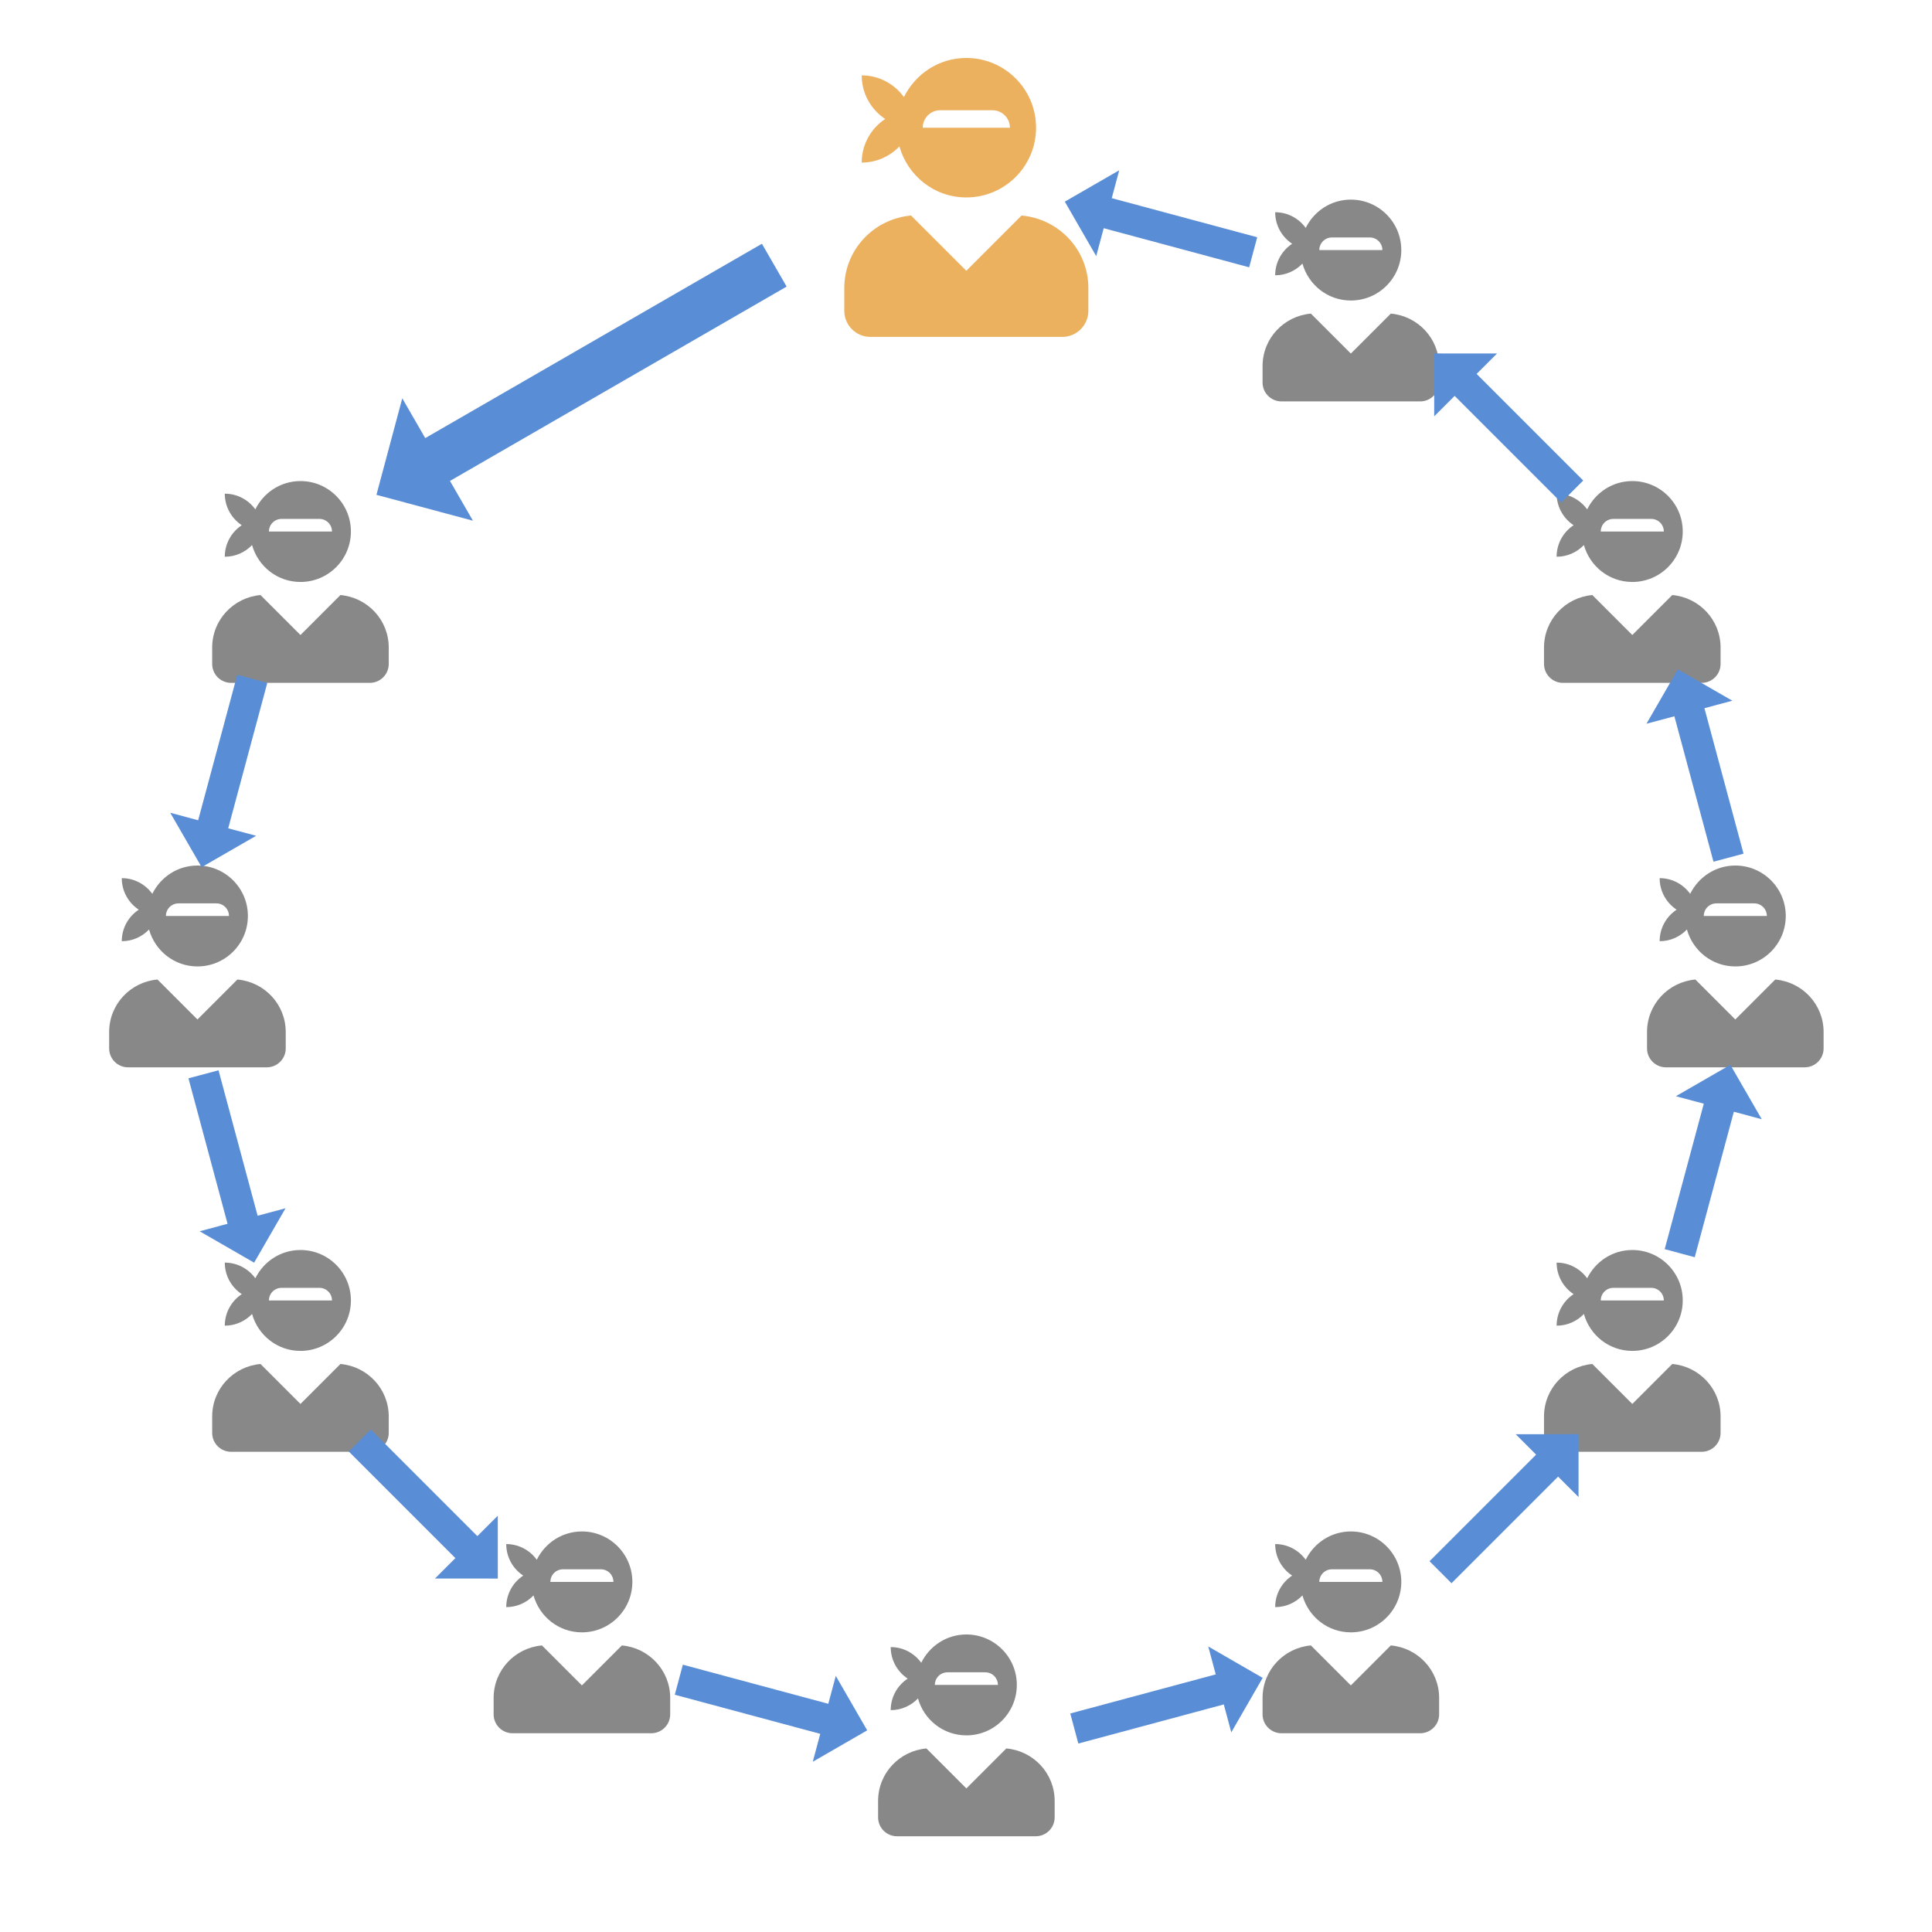 <?xml version="1.0" encoding="UTF-8" standalone="no"?>
<!DOCTYPE svg PUBLIC "-//W3C//DTD SVG 1.1//EN" "http://www.w3.org/Graphics/SVG/1.1/DTD/svg11.dtd">
<svg width="100%" height="100%" viewBox="0 0 500 500" version="1.1" xmlns="http://www.w3.org/2000/svg" xmlns:xlink="http://www.w3.org/1999/xlink" xml:space="preserve" xmlns:serif="http://www.serif.com/" style="fill-rule:evenodd;clip-rule:evenodd;stroke-linejoin:round;stroke-miterlimit:2;">
    <g transform="matrix(0.141,0,0,0.141,218.5,15)">
        <path d="M325.4,289.2L224,390.6L122.6,289.2C54,295.3 0,352.2 0,422.4L0,464C0,490.5 21.5,512 48,512L400,512C426.5,512 448,490.5 448,464L448,422.4C448,352.2 394,295.3 325.4,289.2ZM32,192C59.3,192 83.8,180.5 101.2,162.3C116.3,216.2 165.2,256 224,256C294.7,256 352,198.7 352,128C352,57.3 294.7,0 224,0C173.6,0 130.4,29.4 109.5,71.8C92.1,47.8 64,32 32,32C32,65.4 49.1,94.8 75.1,112C49.1,129.2 32,158.6 32,192ZM176,96L272,96C289.7,96 304,110.3 304,128L144,128C144,110.3 158.3,96 176,96Z" style="fill:rgb(235,177,95);fill-rule:nonzero;"/>
    </g>
    <g transform="matrix(0.102,1.38778e-17,-1.38778e-17,0.102,54.911,124.5)">
        <path d="M325.4,289.2L224,390.6L122.6,289.2C54,295.3 0,352.2 0,422.4L0,464C0,490.5 21.5,512 48,512L400,512C426.5,512 448,490.5 448,464L448,422.4C448,352.2 394,295.3 325.4,289.2ZM32,192C59.3,192 83.8,180.5 101.2,162.3C116.3,216.2 165.2,256 224,256C294.7,256 352,198.7 352,128C352,57.3 294.7,0 224,0C173.6,0 130.4,29.4 109.5,71.8C92.1,47.8 64,32 32,32C32,65.4 49.1,94.8 75.1,112C49.1,129.2 32,158.6 32,192ZM176,96L272,96C289.7,96 304,110.3 304,128L144,128C144,110.3 158.3,96 176,96Z" style="fill:rgb(136,136,136);fill-rule:nonzero;"/>
    </g>
    <g transform="matrix(0.102,-7.95363e-18,7.95363e-18,0.102,28.25,224)">
        <path d="M325.4,289.2L224,390.6L122.6,289.2C54,295.3 0,352.2 0,422.4L0,464C0,490.5 21.5,512 48,512L400,512C426.5,512 448,490.5 448,464L448,422.4C448,352.2 394,295.3 325.4,289.2ZM32,192C59.3,192 83.8,180.5 101.2,162.3C116.3,216.2 165.2,256 224,256C294.7,256 352,198.7 352,128C352,57.3 294.7,0 224,0C173.6,0 130.4,29.4 109.5,71.8C92.1,47.8 64,32 32,32C32,65.4 49.1,94.8 75.1,112C49.1,129.2 32,158.6 32,192ZM176,96L272,96C289.7,96 304,110.3 304,128L144,128C144,110.3 158.3,96 176,96Z" style="fill:rgb(136,136,136);fill-rule:nonzero;"/>
    </g>
    <g transform="matrix(0.102,-6.93889e-18,6.93889e-18,0.102,54.911,323.5)">
        <path d="M325.4,289.2L224,390.6L122.6,289.2C54,295.3 0,352.2 0,422.4L0,464C0,490.5 21.5,512 48,512L400,512C426.5,512 448,490.5 448,464L448,422.4C448,352.2 394,295.3 325.4,289.2ZM32,192C59.3,192 83.8,180.5 101.2,162.3C116.3,216.2 165.2,256 224,256C294.7,256 352,198.7 352,128C352,57.3 294.7,0 224,0C173.6,0 130.4,29.4 109.5,71.8C92.1,47.8 64,32 32,32C32,65.4 49.1,94.8 75.1,112C49.1,129.2 32,158.6 32,192ZM176,96L272,96C289.7,96 304,110.3 304,128L144,128C144,110.3 158.3,96 176,96Z" style="fill:rgb(136,136,136);fill-rule:nonzero;"/>
    </g>
    <g transform="matrix(0.102,6.93889e-18,-6.93889e-18,0.102,127.75,396.339)">
        <path d="M325.4,289.2L224,390.6L122.6,289.2C54,295.3 0,352.2 0,422.4L0,464C0,490.5 21.5,512 48,512L400,512C426.5,512 448,490.5 448,464L448,422.4C448,352.2 394,295.3 325.4,289.2ZM32,192C59.3,192 83.8,180.5 101.2,162.3C116.3,216.2 165.2,256 224,256C294.7,256 352,198.7 352,128C352,57.3 294.7,0 224,0C173.6,0 130.4,29.4 109.5,71.8C92.1,47.8 64,32 32,32C32,65.4 49.1,94.8 75.1,112C49.1,129.2 32,158.6 32,192ZM176,96L272,96C289.7,96 304,110.3 304,128L144,128C144,110.3 158.3,96 176,96Z" style="fill:rgb(136,136,136);fill-rule:nonzero;"/>
    </g>
    <g transform="matrix(0.102,1.43997e-18,-1.43997e-18,0.102,227.25,423)">
        <path d="M325.4,289.2L224,390.6L122.6,289.2C54,295.3 0,352.2 0,422.4L0,464C0,490.5 21.5,512 48,512L400,512C426.5,512 448,490.5 448,464L448,422.4C448,352.2 394,295.3 325.4,289.2ZM32,192C59.3,192 83.8,180.5 101.2,162.3C116.3,216.2 165.2,256 224,256C294.7,256 352,198.7 352,128C352,57.3 294.7,0 224,0C173.6,0 130.4,29.4 109.5,71.8C92.1,47.8 64,32 32,32C32,65.4 49.1,94.8 75.1,112C49.1,129.2 32,158.6 32,192ZM176,96L272,96C289.7,96 304,110.3 304,128L144,128C144,110.3 158.3,96 176,96Z" style="fill:rgb(136,136,136);fill-rule:nonzero;"/>
    </g>
    <g transform="matrix(0.102,1.38778e-17,-1.38778e-17,0.102,326.75,396.339)">
        <path d="M325.4,289.2L224,390.6L122.6,289.2C54,295.3 0,352.2 0,422.4L0,464C0,490.5 21.5,512 48,512L400,512C426.5,512 448,490.5 448,464L448,422.4C448,352.2 394,295.3 325.4,289.2ZM32,192C59.3,192 83.8,180.5 101.2,162.3C116.3,216.2 165.2,256 224,256C294.7,256 352,198.7 352,128C352,57.3 294.7,0 224,0C173.6,0 130.4,29.4 109.5,71.8C92.1,47.8 64,32 32,32C32,65.4 49.1,94.8 75.1,112C49.1,129.2 32,158.6 32,192ZM176,96L272,96C289.7,96 304,110.3 304,128L144,128C144,110.3 158.3,96 176,96Z" style="fill:rgb(136,136,136);fill-rule:nonzero;"/>
    </g>
    <g transform="matrix(0.102,-6.93889e-18,6.93889e-18,0.102,399.589,323.5)">
        <path d="M325.4,289.2L224,390.6L122.6,289.2C54,295.3 0,352.2 0,422.4L0,464C0,490.5 21.5,512 48,512L400,512C426.5,512 448,490.5 448,464L448,422.4C448,352.2 394,295.3 325.4,289.2ZM32,192C59.3,192 83.8,180.5 101.2,162.3C116.3,216.2 165.2,256 224,256C294.7,256 352,198.7 352,128C352,57.3 294.7,0 224,0C173.6,0 130.4,29.4 109.5,71.8C92.1,47.8 64,32 32,32C32,65.4 49.1,94.8 75.1,112C49.1,129.2 32,158.6 32,192ZM176,96L272,96C289.7,96 304,110.3 304,128L144,128C144,110.3 158.3,96 176,96Z" style="fill:rgb(136,136,136);fill-rule:nonzero;"/>
    </g>
    <g transform="matrix(0.102,1.01474e-18,-1.01474e-18,0.102,426.25,224)">
        <path d="M325.4,289.2L224,390.6L122.6,289.2C54,295.3 0,352.2 0,422.4L0,464C0,490.5 21.5,512 48,512L400,512C426.5,512 448,490.5 448,464L448,422.4C448,352.2 394,295.3 325.4,289.2ZM32,192C59.3,192 83.8,180.5 101.2,162.3C116.3,216.2 165.2,256 224,256C294.7,256 352,198.7 352,128C352,57.3 294.7,0 224,0C173.6,0 130.4,29.4 109.5,71.8C92.1,47.8 64,32 32,32C32,65.4 49.1,94.8 75.1,112C49.1,129.2 32,158.6 32,192ZM176,96L272,96C289.7,96 304,110.3 304,128L144,128C144,110.3 158.3,96 176,96Z" style="fill:rgb(136,136,136);fill-rule:nonzero;"/>
    </g>
    <g transform="matrix(0.102,0,0,0.102,399.589,124.5)">
        <path d="M325.4,289.2L224,390.6L122.6,289.2C54,295.3 0,352.2 0,422.4L0,464C0,490.5 21.5,512 48,512L400,512C426.5,512 448,490.5 448,464L448,422.4C448,352.2 394,295.3 325.4,289.2ZM32,192C59.3,192 83.8,180.5 101.2,162.3C116.3,216.2 165.2,256 224,256C294.7,256 352,198.7 352,128C352,57.3 294.7,0 224,0C173.6,0 130.4,29.4 109.5,71.8C92.1,47.8 64,32 32,32C32,65.4 49.1,94.8 75.1,112C49.1,129.2 32,158.6 32,192ZM176,96L272,96C289.7,96 304,110.3 304,128L144,128C144,110.3 158.3,96 176,96Z" style="fill:rgb(136,136,136);fill-rule:nonzero;"/>
    </g>
    <g transform="matrix(0.102,6.93889e-18,-6.93889e-18,0.102,326.75,51.661)">
        <path d="M325.4,289.2L224,390.6L122.6,289.2C54,295.3 0,352.2 0,422.4L0,464C0,490.5 21.5,512 48,512L400,512C426.5,512 448,490.5 448,464L448,422.4C448,352.2 394,295.3 325.4,289.2ZM32,192C59.3,192 83.8,180.5 101.2,162.3C116.3,216.2 165.2,256 224,256C294.7,256 352,198.7 352,128C352,57.3 294.7,0 224,0C173.6,0 130.4,29.4 109.5,71.8C92.1,47.8 64,32 32,32C32,65.4 49.1,94.8 75.1,112C49.1,129.2 32,158.6 32,192ZM176,96L272,96C289.7,96 304,110.3 304,128L144,128C144,110.3 158.3,96 176,96Z" style="fill:rgb(136,136,136);fill-rule:nonzero;"/>
    </g>
    <g transform="matrix(1.32,-0.762,0.795,1.377,-115.646,158.345)">
        <path d="M142.993,54.525L142.993,62L131,50.5L142.993,39L142.993,46.475L209,46.475L209,54.525L142.993,54.525Z" style="fill:rgb(89,141,213);"/>
    </g>
    <g transform="matrix(0.168,-0.625,0.966,0.259,-18.604,293.222)">
        <path d="M148.765,54.525L148.765,62L131,50.5L148.765,39L148.765,46.475L209,46.475L209,54.525L148.765,54.525Z" style="fill:rgb(89,141,213);"/>
    </g>
    <g transform="matrix(-0.168,-0.625,0.966,-0.259,38.992,421.733)">
        <path d="M148.765,54.525L148.765,62L131,50.5L148.765,39L148.765,46.475L209,46.475L209,54.525L148.765,54.525Z" style="fill:rgb(89,141,213);"/>
    </g>
    <g transform="matrix(-0.458,-0.458,0.707,-0.707,153.129,504.229)">
        <path d="M148.765,54.525L148.765,62L131,50.5L148.765,39L148.765,46.475L209,46.475L209,54.525L148.765,54.525Z" style="fill:rgb(89,141,213);"/>
    </g>
    <g transform="matrix(-0.625,-0.168,0.259,-0.966,293.222,518.604)">
        <path d="M148.765,54.525L148.765,62L131,50.5L148.765,39L148.765,46.475L209,46.475L209,54.525L148.765,54.525Z" style="fill:rgb(89,141,213);"/>
    </g>
    <g transform="matrix(-0.625,0.168,-0.259,-0.966,421.733,461.007)">
        <path d="M148.765,54.525L148.765,62L131,50.5L148.765,39L148.765,46.475L209,46.475L209,54.525L148.765,54.525Z" style="fill:rgb(89,141,213);"/>
    </g>
    <g transform="matrix(-0.458,0.458,-0.707,-0.707,504.229,346.871)">
        <path d="M148.765,54.525L148.765,62L131,50.5L148.765,39L148.765,46.475L209,46.475L209,54.525L148.765,54.525Z" style="fill:rgb(89,141,213);"/>
    </g>
    <g transform="matrix(-0.168,0.625,-0.966,-0.259,518.604,206.778)">
        <path d="M148.765,54.525L148.765,62L131,50.5L148.765,39L148.765,46.475L209,46.475L209,54.525L148.765,54.525Z" style="fill:rgb(89,141,213);"/>
    </g>
    <g transform="matrix(0.168,0.625,-0.966,0.259,461.007,78.267)">
        <path d="M148.765,54.525L148.765,62L131,50.5L148.765,39L148.765,46.475L209,46.475L209,54.525L148.765,54.525Z" style="fill:rgb(89,141,213);"/>
    </g>
    <g transform="matrix(0.458,0.458,-0.707,0.707,346.871,-4.229)">
        <path d="M148.765,54.525L148.765,62L131,50.5L148.765,39L148.765,46.475L209,46.475L209,54.525L148.765,54.525Z" style="fill:rgb(89,141,213);"/>
    </g>
    <g transform="matrix(0.625,0.168,-0.259,0.966,206.778,-18.604)">
        <path d="M148.765,54.525L148.765,62L131,50.5L148.765,39L148.765,46.475L209,46.475L209,54.525L148.765,54.525Z" style="fill:rgb(89,141,213);"/>
    </g>
</svg>
